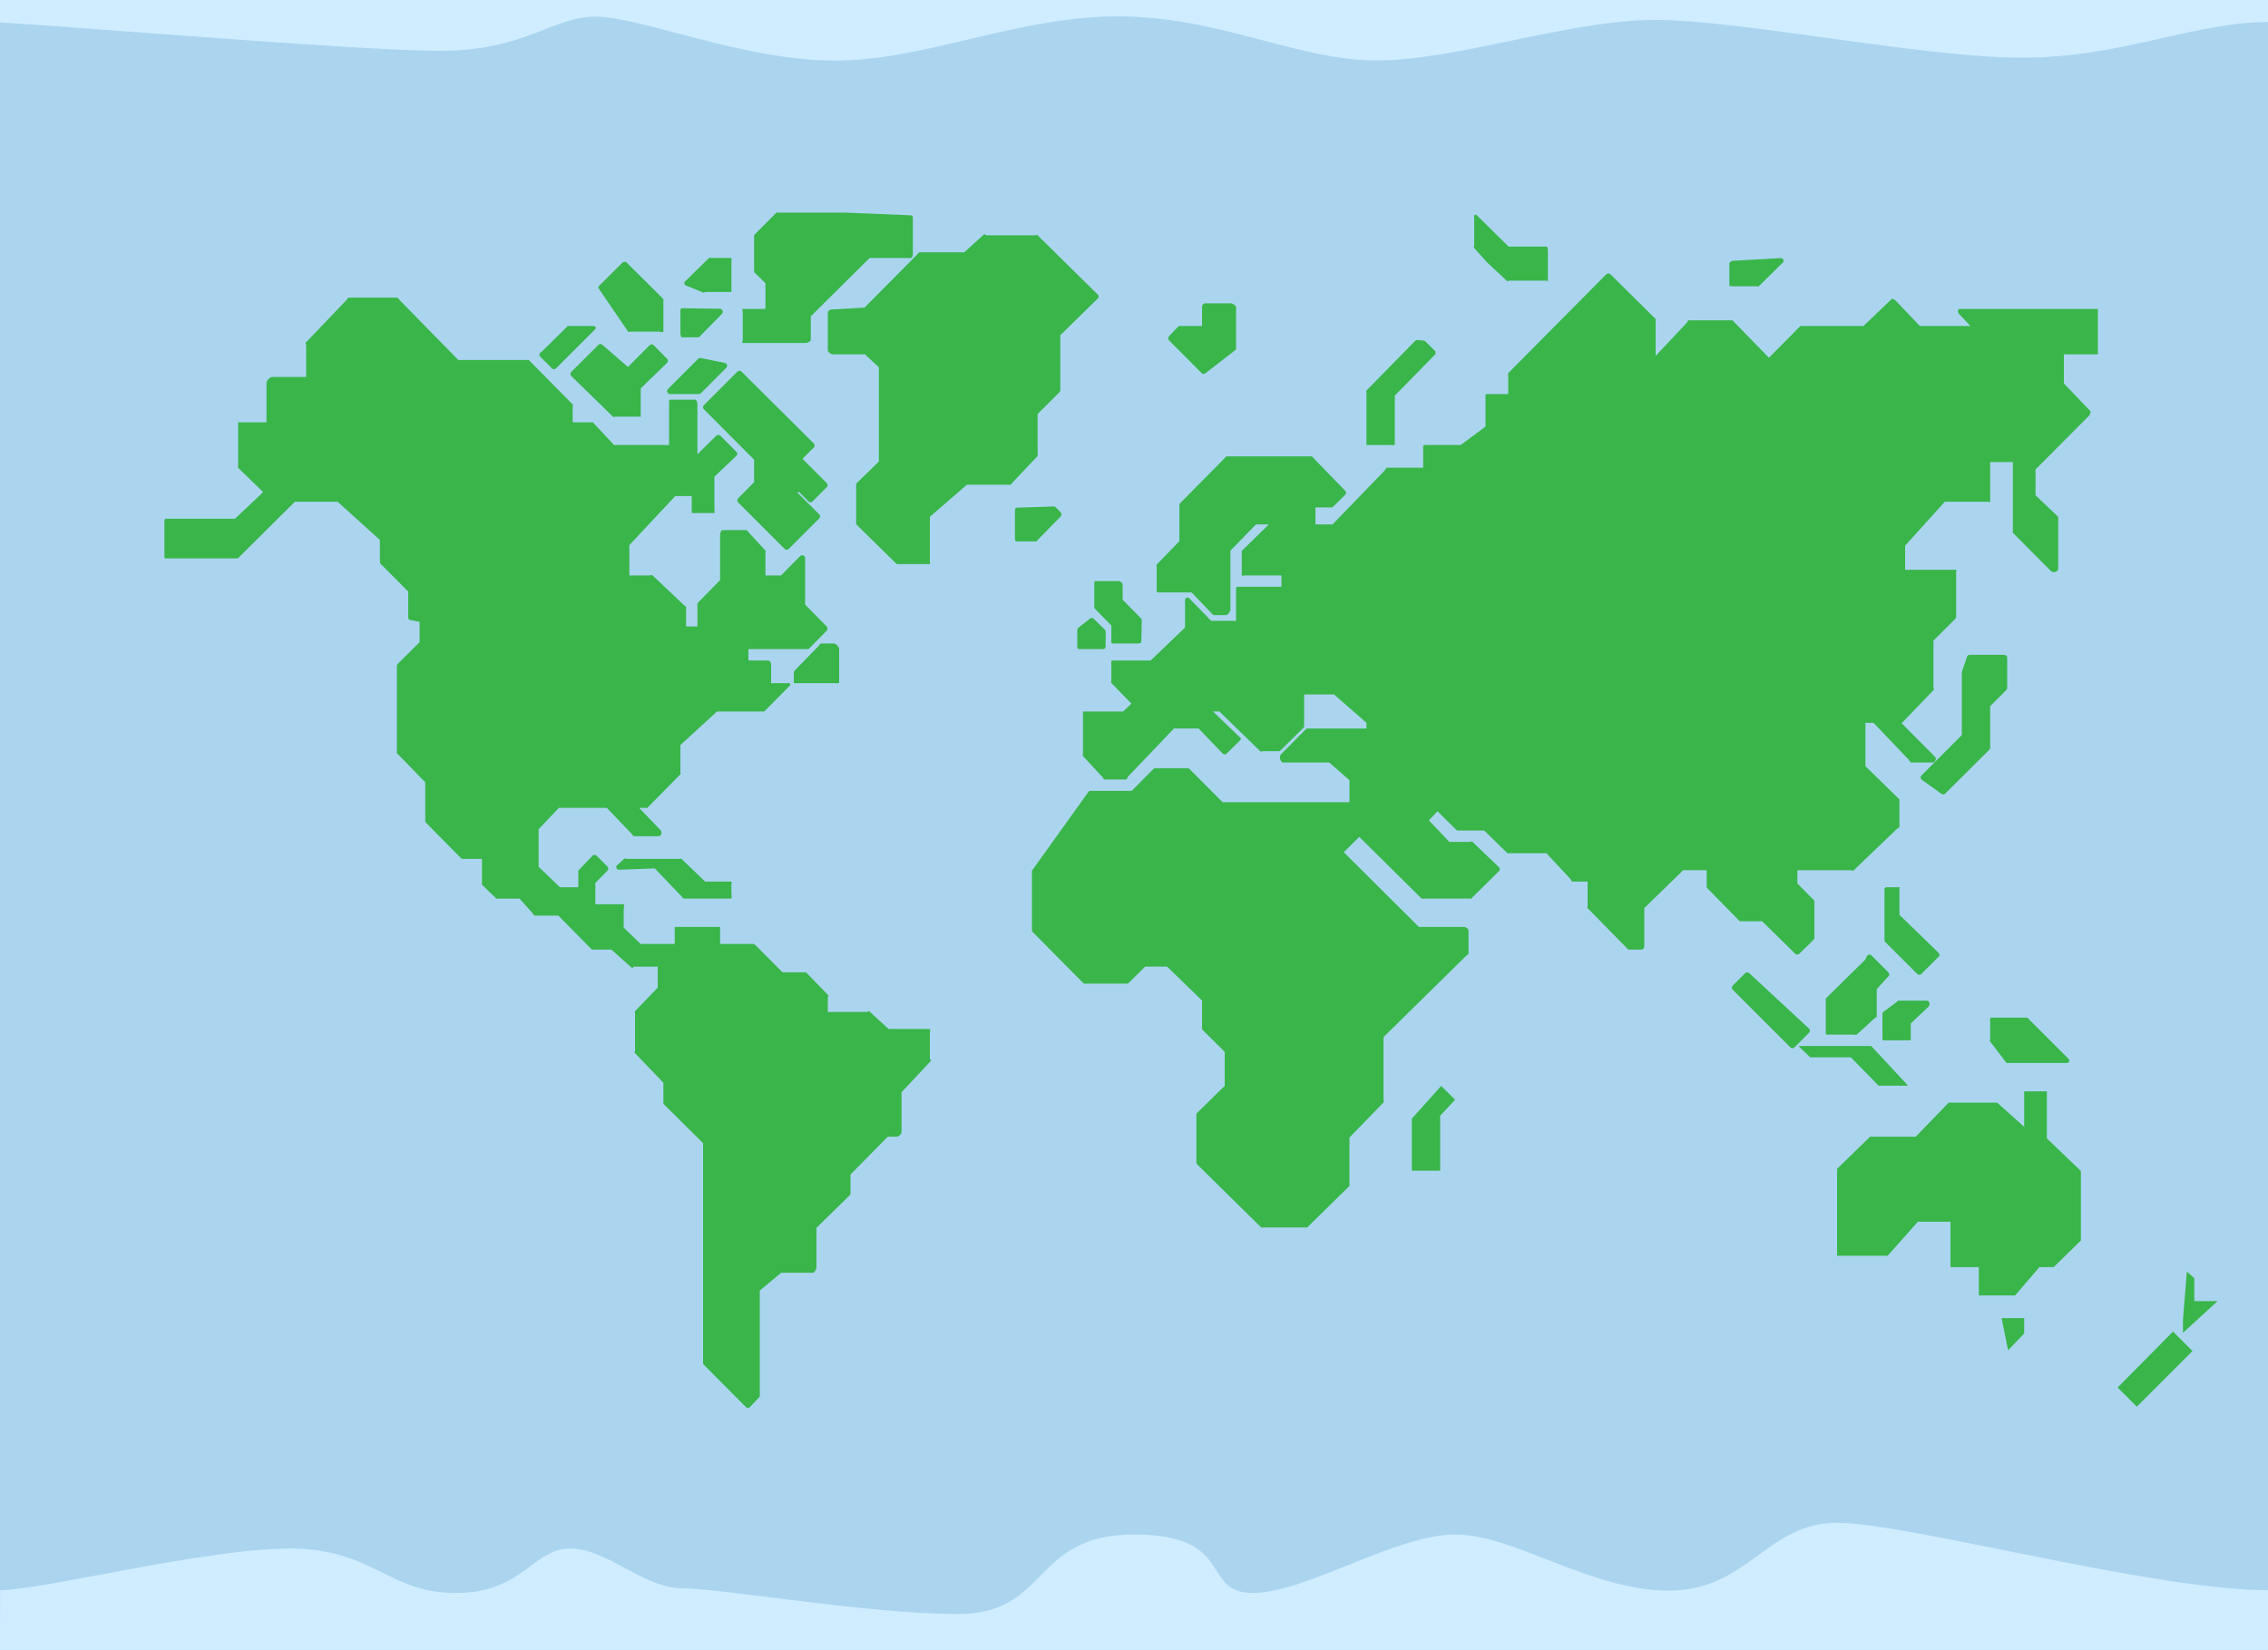 <?xml version="1.0" encoding="iso-8859-1"?>
<!-- Generator: Adobe Illustrator 16.0.0, SVG Export Plug-In . SVG Version: 6.00 Build 0)  -->
<!DOCTYPE svg PUBLIC "-//W3C//DTD SVG 1.1//EN" "http://www.w3.org/Graphics/SVG/1.1/DTD/svg11.dtd">
<svg version="1.1" xmlns="http://www.w3.org/2000/svg" xmlns:xlink="http://www.w3.org/1999/xlink" x="0px" y="0px" width="400px"
	 height="291px" viewBox="0 0 400 291" style="enable-background:new 0 0 400 291;" xml:space="preserve">
<g id="Water">
	<rect y="-0.5" style="fill:#ABD5EF;" width="400" height="292"/>
</g>
<g id="Land">
	<g>
		<polygon style="fill:#39B54A;" points="361,192.5 357,192.5 357,198.768 352.252,194.5 343.666,194.5 337.88,200.5 329.824,200.5 
			324,206.159 324,215.965 324,221.5 328.492,221.5 332.912,221.5 338.248,215.5 344,215.5 344,223.5 349,223.5 349,228.5 
			355.402,228.5 359.685,223.5 362.204,223.5 367,218.801 367,209.813 367,206.551 361,200.8 		"/>
		<polygon style="fill:#39B54A;" points="354.162,238.174 357,235.208 357,232.5 353.017,232.5 		"/>
		<polygon style="fill:#39B54A;" points="373.484,244.738 376.868,248.122 386.684,238.306 383.247,234.869 		"/>
		<polygon style="fill:#39B54A;" points="387,229.5 387,225.463 385.688,224.279 385,232.817 385,235.104 391.11,229.5 		"/>
		<polygon style="fill:#39B54A;" points="249,197.311 249,206.5 254,206.5 254,196.789 256.635,193.981 254.178,191.545 		"/>
		<polygon style="fill:#39B54A;" points="331.323,191.5 336.527,191.5 330.014,184.5 317.177,184.5 319.265,186.5 326.423,186.5 		
			"/>
		<path style="fill:#39B54A;" d="M369.793,54.5h-23.977c-0.202,0-0.385-0.039-0.462,0.147s-0.034,0.532,0.108,0.675l2.048,2.178
			h-8.915l-4.303-4.514c-0.188-0.188-0.52-0.394-0.707-0.206l-4.926,4.72h-11.021c-0.133,0-0.26,0.154-0.354,0.248l-5.306,5.357
			l-6.124-6.291c-0.094-0.094-0.221-0.313-0.354-0.313h-7.73c-0.133,0-0.097,0.245-0.19,0.339L292,62.775v-6.458
			c0-0.133-0.216-0.26-0.31-0.354l-7.659-7.576c-0.195-0.195-0.552-0.195-0.747,0l-17.279,17.42
			c-0.094,0.094-0.005,0.221-0.005,0.354V69.5h-3.819c-0.276,0-0.181,0.528-0.181,0.805v4.94l-4.393,3.255h-6.136
			c-0.276,0-0.472-0.048-0.472,0.228V82.5h-6.412c-0.133,0-0.26,0.372-0.354,0.466l-9.216,9.534H232v-3h2.721
			c0.133,0,0.26,0.014,0.354-0.08l2.181-2.148c0.195-0.195,0.195-0.495,0-0.69l-5.563-5.75c-0.094-0.094-0.221-0.332-0.354-0.332
			h-15.02c-0.133,0-0.26,0.246-0.354,0.34l-7.812,7.903c-0.094,0.094-0.152,0.317-0.152,0.45v6.259l-3.992,4.13
			c-0.094,0.094-0.008,0.221-0.008,0.354v3.929c0,0.276-0.041,0.635,0.236,0.635h5.912l3.576,3.714
			c0.094,0.094,0.221,0.286,0.354,0.286h2.177c0.276,0,0.745-0.637,0.745-0.914v-10.45l4.516-4.637h2.276l-4.583,4.457
			c-0.094,0.094-0.209,0.158-0.209,0.291v4.16c0,0.276,0.35,0.092,0.626,0.092H226v2h-7.405c-0.276,0-0.595-0.037-0.595,0.239v5.761
			h-4.396l-3.812-3.913c-0.144-0.143-0.327-0.236-0.514-0.159c-0.187,0.077-0.277,0.209-0.277,0.412v4.859l-6.063,5.801h-6.745
			c-0.276,0-0.192,0.424-0.192,0.7v2.903c0,0.133-0.102,0.26-0.008,0.354l3.548,3.651l-1.442,1.392h-6.926
			c-0.276,0-0.173,0.171-0.173,0.447v7.033c0,0.133-0.111,0.26-0.017,0.354l3.516,3.809c0.094,0.094,0.139,0.357,0.271,0.357h3.835
			c0.133,0,0.26-0.437,0.354-0.53l8.087-8.47h4.346l4.202,4.374c0.195,0.195,0.512,0.282,0.707,0.086l2.41-2.366
			c0.094-0.094,0.146-0.199,0.146-0.332s-0.053-0.075-0.146-0.169l-4.778-4.593h1.13l7.251,7.052
			c0.094,0.094,0.221-0.052,0.354-0.052h2.817c0.133,0,0.26-0.028,0.354-0.122l3.979-3.929c0.094-0.094,0.184-0.208,0.184-0.341
			V122.5h5.279l5.721,4.998v1.002h-10.474c-0.133,0-0.26,0.161-0.354,0.255l-4.286,4.341c-0.143,0.143-0.186,0.633-0.108,0.82
			s0.26,0.584,0.462,0.584h8.199l3.561,3.12v3.88h-22.365l-5.828-5.84c-0.094-0.094-0.221-0.16-0.354-0.16h-5.721
			c-0.133,0-0.26,0.085-0.354,0.179l-3.788,3.821h-7.203c-0.161,0-0.312,0.02-0.406,0.15l-9.93,13.855
			c-0.062,0.085-0.052,0.158-0.052,0.263v10.238c0,0.133,0.011,0.26,0.104,0.354l8.814,8.915c0.094,0.094,0.2,0.225,0.333,0.225
			h7.445c0.133,0,0.26-0.024,0.354-0.118l2.911-2.882h3.87l6.17,5.983v4.911c0,0.133,0.085,0.26,0.179,0.354l3.821,3.789v5.986
			l-4.766,4.678c-0.094,0.094-0.234,0.221-0.234,0.354v8.552c0,0.133,0.122,0.26,0.216,0.354l11.192,11.025
			c0.094,0.094,0.255,0.015,0.388,0.015h7.416c0.133,0,0.26,0.079,0.354-0.015l7.217-7.079c0.094-0.094,0.218-0.154,0.218-0.287
			v-8.474l6.037-6.222c0.094-0.094-0.037-0.221-0.037-0.354v-11.137l14.611-14.368c0.094-0.094,0.389-0.221,0.389-0.354v-4.08
			c0-0.276-0.483-0.632-0.76-0.632h-8l-13.245-13.18l2.735-2.702l10.962,10.849c0.094,0.094,0.221,0.033,0.354,0.033h8.078
			c0.133,0,0.26,0.077,0.354-0.017l4.899-4.833c0.195-0.195,0.195-0.479,0-0.675l-4.746-4.538c-0.094-0.094-0.221,0.062-0.354,0.062
			h-3.667l-3.598-3.791l1.513-1.61l3.338,3.297c0.094,0.094,0.221,0.104,0.354,0.104h4.547l4.04,3.947
			c0.094,0.094,0.221,0.053,0.354,0.053h6.577l4.224,4.539c0.094,0.094,0.221,0.461,0.354,0.461H280v4.278
			c0,0.133-0.148,0.26-0.055,0.354l7.067,7.194c0.094,0.094,0.12,0.174,0.253,0.174h2.219c0.276,0,0.516-0.278,0.516-0.555v-6.76
			l6.846-6.686H301v2.822c0,0.133,0.031,0.26,0.125,0.354l5.455,5.572c0.094,0.094,0.21,0.252,0.343,0.252h3.86l5.865,5.76
			c0.195,0.195,0.512,0.142,0.707-0.054l2.4-2.329c0.094-0.094,0.244-0.247,0.244-0.38v-6.376c0-0.133-0.014-0.26-0.107-0.354
			l-2.893-2.93V153.5h9.511c0.133,0,0.26,0.169,0.354,0.075l7.774-7.448c0.094-0.094,0.361-0.11,0.361-0.243v-4.791
			c0-0.133-0.183-0.26-0.276-0.354L329,135.146V127.5h1.432l6.25,6.552c0.094,0.094,0.221,0.448,0.354,0.448h3.879
			c0.202,0,0.385-0.231,0.462-0.418s0.034-0.457-0.108-0.6l-5.88-5.908l5.677-5.903c0.094-0.094-0.064-0.234-0.064-0.367v-8.312
			l3.842-3.832c0.094-0.094,0.158-0.221,0.158-0.354v-7.935c0-0.276,0.177-0.372-0.1-0.372H336v-4.255l7.006-7.745h7.633
			c0.276,0,0.361,0.223,0.361-0.053V81.5h4v12.178c0,0.133-0.032,0.26,0.062,0.354l6.69,6.734c0.145,0.144,0.558,0.188,0.742,0.108
			c0.187-0.077,0.506-0.26,0.506-0.462v-9.194c0-0.133-0.229-0.26-0.322-0.354L359,87.361v-4.559l9.499-9.542
			c0.094-0.094,0.125-0.221,0.125-0.354s0.172-0.26,0.078-0.354L364,67.627V62.5h5.793c0.276,0,0.207-0.014,0.207-0.29v-7.533
			C370,54.401,370.069,54.5,369.793,54.5z"/>
		<path style="fill:#39B54A;" d="M353.416,115.5H347.4c-0.215,0-0.406,0.118-0.475,0.322l-0.884,2.584
			c-0.017,0.051-0.042,0.095-0.042,0.149v11.097l-7.115,7.132c-0.104,0.104-0.148,0.248-0.137,0.394s0.092,0.28,0.211,0.366
			l3.464,2.496c0.088,0.063,0.19,0.094,0.293,0.094c0.129,0,0.257-0.05,0.354-0.146l7.747-7.71c0.094-0.094,0.184-0.221,0.184-0.354
			v-7.365l2.848-2.842c0.094-0.094,0.152-0.221,0.152-0.354v-5.401C354,115.685,353.692,115.5,353.416,115.5z"/>
		<path style="fill:#39B54A;" d="M193,103.117v3.892c0,0.133-0.005,0.26,0.089,0.354l2.911,2.969v2.887
			c0,0.276,0.051,0.282,0.328,0.282h4.467c0.272,0,0.495-0.109,0.5-0.381l0.074-3.621c0.002-0.137,0.042-0.241-0.054-0.337
			L198,105.78v-2.663c0-0.276-0.41-0.617-0.686-0.617h-4.102C192.936,102.5,193,102.84,193,103.117z"/>
		<path style="fill:#39B54A;" d="M192.233,109.12l-2.077,1.631c-0.123,0.095-0.157,0.241-0.157,0.396v3.007
			c0,0.276,0.147,0.346,0.424,0.346h3.96c0.276,0,0.616-0.069,0.616-0.346v-2.792c0-0.133-0.11-0.26-0.204-0.354l-1.875-1.846
			C192.743,108.984,192.432,108.967,192.233,109.12z"/>
		<path style="fill:#39B54A;" d="M211.924,65.805c0.097,0.097,0.225,0.146,0.354,0.146c0.111,0,0.222-0.037,0.314-0.111l5.016-3.885
			c0.117-0.095,0.393-0.238,0.393-0.389v-7.398c0-0.276-0.637-0.669-0.913-0.669h-4.601c-0.276,0-0.486,0.393-0.486,0.669V57.5
			h-4.018c-0.133,0-0.26,0.187-0.354,0.28l-1.445,1.512c-0.094,0.094-0.146,0.254-0.146,0.387s0.053,0.277,0.146,0.371
			L211.924,65.805z"/>
		<path style="fill:#39B54A;" d="M241,78.341c0,0.276-0.116,0.159,0.16,0.159h4.043c0.276,0,0.797,0.117,0.797-0.159v-8.562
			l7.111-7.259c0.094-0.094,0.072-0.221,0.072-0.354c0-0.133-0.09-0.26-0.184-0.354l-1.613-1.594
			c-0.082-0.082-0.199-0.133-0.314-0.144L250,59.972c-0.149-0.014-0.3,0.039-0.404,0.144l-8.618,8.788
			c-0.094,0.094,0.022,0.221,0.022,0.354V78.341z"/>
		<path style="fill:#39B54A;" d="M334.899,156.5h-2.039c-0.133,0-0.26-0.047-0.354,0.047s-0.146,0.17-0.146,0.303l0.003,8.982
			c0,0.133,0.053,0.247,0.146,0.341l5.64,5.634c0.094,0.094,0.221,0.144,0.354,0.144s0.26-0.054,0.354-0.147l3.134-3.135
			c0.195-0.195-0.004-0.513-0.199-0.708L335,161.369V156.8C335,156.523,335.176,156.5,334.899,156.5z"/>
		<path style="fill:#39B54A;" d="M329.624,168.384c-0.16,0.026-0.296,0.129-0.367,0.273l-0.311,0.635l-6.693,6.587
			c-0.094,0.094-0.253,0.221-0.253,0.354v6.076c0,0.276,0.437,0.191,0.713,0.191h4.378c0.133,0,0.26,0.102,0.354,0.008l3.204-2.922
			c0.094-0.094,0.352-0.144,0.352-0.276v-4.848l2.146-2.351c0.195-0.195-0.01-0.512-0.205-0.707l-2.881-2.881
			C329.945,168.409,329.783,168.355,329.624,168.384z"/>
		<path style="fill:#39B54A;" d="M319.218,181.793c-0.003-0.136-0.061-0.265-0.16-0.356l-10.57-9.8
			c-0.196-0.184-0.503-0.179-0.693,0.013l-2.206,2.205c-0.094,0.094-0.146,0.221-0.146,0.354s0.053,0.26,0.146,0.354l10.186,10.186
			c0.098,0.098,0.226,0.146,0.354,0.146s0.256-0.049,0.354-0.146l2.591-2.591C319.167,182.061,319.221,181.929,319.218,181.793z"/>
		<path style="fill:#39B54A;" d="M350.938,183.633l2.867,3.769c0.094,0.124,0.158,0.099,0.314,0.099h10.328
			c0.202,0,0.385-0.023,0.462-0.21s0.034-0.398-0.108-0.541l-7.016-7.012c-0.094-0.094-0.221-0.237-0.354-0.237h-6.262
			c-0.276,0-0.17,0.405-0.17,0.682v3.148C351,183.439,350.871,183.546,350.938,183.633z"/>
		<path style="fill:#39B54A;" d="M340.101,177.59c0.143-0.143,0.269-0.477,0.192-0.663c-0.078-0.187-0.177-0.427-0.379-0.427h-5.078
			c-0.114,0-0.225,0.157-0.313,0.229l-2.093,1.545c-0.117,0.096-0.43,0.298-0.43,0.449v4.592c0,0.276,0.711,0.186,0.987,0.186h3.847
			c0.276,0,0.166,0.091,0.166-0.186v-2.791L340.101,177.59z"/>
		<path style="fill:#39B54A;" d="M305.771,50.5h4.067c0.133,0,0.26,0.081,0.354-0.013l4.223-4.155
			c0.146-0.146,0.188-0.335,0.103-0.524c-0.083-0.188-0.256-0.29-0.484-0.278l-8.426,0.472c-0.265,0.015-0.607,0.242-0.607,0.507
			v3.759C305,50.544,305.495,50.5,305.771,50.5z"/>
		<path style="fill:#39B54A;" d="M259.943,43.68l2.31,2.588l3.567,3.327c0.094,0.094,0.221-0.094,0.354-0.094h6.501
			c0.276,0,0.325,0.258,0.325-0.019v-5.315c0-0.276-0.049-0.667-0.325-0.667h-6.604l-5.612-5.529
			c-0.143-0.143-0.161-0.144-0.347-0.066c-0.188,0.077-0.111,0.301-0.111,0.503v4.924C260,43.461,259.854,43.586,259.943,43.68z"/>
		<path style="fill:#39B54A;" d="M164,182.309c0-0.276,0.173-0.809-0.103-0.809h-7.185l-3.411-3.132
			c-0.094-0.094-0.221,0.132-0.354,0.132H146v-2.604c0-0.133,0.171-0.26,0.077-0.354l-3.791-3.898
			c-0.094-0.094-0.109-0.145-0.242-0.145h-4.035l-4.813-4.834c-0.094-0.094-0.221-0.166-0.354-0.166H127v-2.652
			c0-0.276,0.057-0.348-0.219-0.348h-7.588c-0.276,0-0.192,0.071-0.192,0.348v2.652h-6.015L110,163.623v-3.142
			c0-0.276,0.21-0.981-0.066-0.981H105v-3.76l2.152-2.177c0.195-0.195,0.184-0.512-0.012-0.707l-1.927-1.921
			c-0.195-0.195-0.515-0.195-0.71,0l-2.469,2.581c-0.094,0.094-0.035,0.221-0.035,0.354v2.63h-3.24L95,152.893v-6.625l3.559-3.768
			h8.47l4.436,4.645c0.094,0.094,0.221,0.355,0.354,0.355h4.347c0.202,0,0.385-0.166,0.462-0.354
			c0.078-0.186,0.035-0.557-0.108-0.699l-3.792-3.947h1.098c0.133,0,0.26,0.08,0.354-0.014l5.835-5.928
			c0.094-0.094-0.013-0.154-0.013-0.287v-4.858l6.452-5.914h8.234c0.133,0,0.26-0.163,0.354-0.257l4.197-4.252
			c0.143-0.143,0.186-0.176,0.108-0.364c-0.077-0.187-0.26-0.127-0.462-0.127H136v-3.304c0-0.276-0.199-0.696-0.476-0.696H132v-2
			h10.489c0.133,0,0.26-0.149,0.354-0.243l2.933-2.981c0.094-0.094,0.146-0.245,0.146-0.377s0.002-0.271-0.092-0.365l-3.83-3.896
			v-8.218c0-0.202-0.177-0.385-0.363-0.462c-0.187-0.078-0.429,0.038-0.572,0.181l-3.316,3.361H135v-4.046
			c0-0.133,0.084-0.26-0.01-0.354l-3.034-3.278c-0.094-0.094-0.152-0.322-0.285-0.322h-4.232c-0.276,0-0.439,0.575-0.439,0.852
			v7.976l-3.933,4.012c-0.094,0.094-0.067,0.221-0.067,0.354v3.807h-2v-3.414c0-0.133-0.282-0.26-0.376-0.354l-5.562-5.267
			c-0.094-0.094-0.335,0.034-0.468,0.034H111v-5.348l8.094-8.652H122v2.498c0,0.276-0.1,0.502,0.177,0.502h3.691
			c0.276,0,0.132-0.226,0.132-0.502v-5.914l3.801-3.617c0.094-0.094,0.238-0.221,0.238-0.354s-0.007-0.26-0.101-0.354l-2.875-2.897
			c-0.195-0.195-0.555-0.195-0.75,0L123,80.133v-8.808c0-0.276-0.114-0.825-0.39-0.825h-4.408c-0.276,0-0.202,0.548-0.202,0.825
			V78.5h-9.686l-3.427-3.64c-0.094-0.094-0.221-0.36-0.354-0.36H101v-2.796c0-0.133,0.107-0.26,0.014-0.354l-7.594-7.689
			c-0.094-0.094-0.141-0.161-0.273-0.161H80.834L70.413,52.863c-0.094-0.094-0.221-0.363-0.354-0.363h-8.555
			c-0.133,0-0.26,0.284-0.354,0.378l-7.226,7.562C53.831,60.534,54,60.777,54,60.91v5.59h-6.107C47.616,66.5,47,67.203,47,67.479
			V74.5h-4.785C41.938,74.5,42,74.264,42,74.54v7.632c0,0.133-0.09,0.26,0.004,0.354l4.41,4.275l-4.977,4.7H29.222
			C28.946,91.5,29,92.135,29,92.411v5.477c0,0.276-0.054,0.612,0.222,0.612h12.455c0.133,0,0.26,0.008,0.354-0.086l9.975-9.914
			h7.536L67,95.238v3.863c0,0.133,0.034,0.26,0.127,0.354L72,104.346v4.527c0,0.242,0.074,0.45,0.312,0.492l1.688,0.32v3.584
			l-3.831,3.808c-0.094,0.094-0.169,0.221-0.169,0.354v15.072c0,0.133-0.084,0.26,0.01,0.354l4.99,5.127v6.83
			c0,0.133,0.087,0.26,0.181,0.354l6.006,6.087c0.094,0.094,0.238,0.246,0.371,0.246H85v4.248c0,0.133-0.038,0.26,0.056,0.354
			l2.476,2.387c0.094,0.094,0.175,0.012,0.308,0.012h3.791l2.303,2.578c0.094,0.094,0.221,0.422,0.354,0.422h4.178l5.713,5.783
			c0.094,0.094,0.221,0.217,0.354,0.217h3.29l3.657,3.256c0.094,0.094,0.221-0.256,0.354-0.256H116v3.706l-3.997,4.142
			c-0.094,0.094-0.003,0.221-0.003,0.354v6.639c0,0.133-0.165,0.26-0.071,0.354l5.071,5.289v3.563c0,0.133,0.108,0.26,0.202,0.354
			l6.798,6.741v38.685c0,0.133-0.011,0.26,0.083,0.354l7.484,7.517c0.098,0.098,0.21,0.146,0.338,0.146s0.248-0.049,0.345-0.146
			l1.704-1.805c0.094-0.094,0.045-0.221,0.045-0.354v-18.394l3.767-3.144h5.612c0.276,0,0.621-0.653,0.621-0.93v-6.996l5.737-5.621
			c0.094-0.094,0.263-0.221,0.263-0.354v-3.438l6.575-6.662h1.638c0.276,0,0.787-0.49,0.787-0.767v-7.082l5.195-5.537
			c0.094-0.094-0.195-0.221-0.195-0.354V182.309z"/>
		<path style="fill:#39B54A;" d="M144.458,113.856l-4.316,4.426c-0.094,0.094-0.142,0.325-0.142,0.458v1.6
			c0,0.276,0.214,0.16,0.49,0.16h6.631c0.276,0,0.878,0.116,0.878-0.16v-5.921c0-0.276-0.602-0.919-0.878-0.919h-2.311
			C144.678,113.5,144.551,113.762,144.458,113.856z"/>
		<path style="fill:#39B54A;" d="M97.356,64.987c0.098,0.098,0.226,0.146,0.354,0.146s0.256-0.049,0.354-0.146l6.861-6.861
			c0.143-0.143,0.186-0.244,0.108-0.431c-0.077-0.187-0.26-0.195-0.462-0.195h-4.116c-0.133,0-0.26-0.061-0.354,0.033l-4.54,4.487
			l-0.247,0.168c-0.111,0.089-0.18,0.207-0.188,0.349c-0.008,0.142,0.045,0.274,0.146,0.375L97.356,64.987z"/>
		<path style="fill:#39B54A;" d="M114.6,60.872l-3.857,3.857l-4.529-3.923c-0.198-0.172-0.496-0.161-0.681,0.024l-4.786,4.786
			c-0.195,0.195-0.195,0.512,0,0.707l7.399,7.214c0.094,0.094,0.221-0.039,0.354-0.039h4.289c0.276,0,0.211,0.146,0.211-0.13v-4.856
			l4.621-4.477c0.195-0.195,0.268-0.512,0.072-0.707l-2.422-2.458C115.083,60.685,114.788,60.685,114.6,60.872z"/>
		<path style="fill:#39B54A;" d="M183,79.972v-6.946l3.849-3.844c0.094-0.094,0.151-0.221,0.151-0.354v-9.695l6.553-6.426
			c0.094-0.094,0.21-0.221,0.21-0.354s-0.021-0.26-0.115-0.354l-10.664-10.517c-0.094-0.094-0.205,0.016-0.337,0.016h-8.701
			c-0.133,0-0.26-0.288-0.354-0.194L170.06,44.5h-7.885c-0.133,0-0.26,0.23-0.354,0.324l-9.345,9.435l-5.822,0.326
			c-0.267,0.013-0.654,0.277-0.654,0.544v6.708c0,0.276,0.582,0.664,0.858,0.664h5.687L155,64.78v16.633l-3.755,3.656
			C151.151,85.163,151,85.29,151,85.422v6.934c0,0.133,0.146,0.26,0.24,0.354l6.832,6.714c0.094,0.094,0.267,0.076,0.4,0.076h5.426
			c0.276,0,0.103-0.083,0.103-0.359v-7.996l6.529-5.645h7.695c0.133,0,0.26-0.296,0.354-0.39l4.409-4.663
			C183.08,80.354,183,80.104,183,79.972z"/>
		<path style="fill:#39B54A;" d="M183.075,95.178l3.977-4.064c0.094-0.094,0.146-0.265,0.146-0.397s-0.053-0.282-0.146-0.375
			l-0.841-0.853c-0.098-0.098-0.239-0.165-0.37-0.151l-6.487,0.208c-0.27,0.008-0.354,0.227-0.354,0.497v4.607
			c0,0.276-0.036,0.852,0.24,0.852h3.481C182.854,95.5,182.981,95.271,183.075,95.178z"/>
		<path style="fill:#39B54A;" d="M131.026,60.5h11.14c0.276,0,0.834-0.301,0.834-0.577v-4.126L153.377,45.5h7.312
			c0.276,0,0.311-0.639,0.311-0.915v-6.177c0-0.267-0.115-0.418-0.382-0.43L148.936,37.5h-11.717c-0.133,0-0.26-0.017-0.354,0.077
			l-3.766,3.779C133.005,41.45,133,41.542,133,41.675v6.166c0,0.133,0.102,0.26,0.195,0.354L135,49.951V54.5h-3.974
			c-0.276,0-0.026,0.269-0.026,0.545v4.878C131,60.199,130.75,60.5,131.026,60.5z"/>
		<path style="fill:#39B54A;" d="M123.992,71.812c0,0.133,0.025,0.26,0.119,0.354L133,81.082v3.971l-2.835,2.863
			c-0.195,0.195-0.181,0.512,0.014,0.707l8.21,8.203c0.094,0.094,0.224,0.146,0.357,0.146s0.261-0.053,0.355-0.146l5.385-5.385
			c0.195-0.195,0.196-0.512,0-0.707l-3.825-3.825l0.195-0.195l1.735,1.735c0.195,0.195,0.512,0.195,0.707,0l2.523-2.523
			c0.195-0.195,0.195-0.512,0-0.707l-4.288-4.288l1.998-1.998c0.094-0.094,0.146-0.221,0.146-0.354c0-0.133-0.053-0.26-0.147-0.354
			l-12.764-12.69c-0.196-0.195-0.511-0.194-0.706,0.001l-5.923,5.923C124.045,71.552,123.992,71.679,123.992,71.812z"/>
		<path style="fill:#39B54A;" d="M110.795,58.507c0.093,0.138,0.249-0.007,0.415-0.007h5.088c0.276,0,0.702,0.231,0.702-0.045
			v-5.606c0-0.133-0.154-0.26-0.248-0.354l-6.236-6.185c-0.195-0.195-0.537-0.195-0.732,0l-4.108,4.095
			c-0.169,0.169-0.201,0.321-0.067,0.52L110.795,58.507z"/>
		<path style="fill:#39B54A;" d="M120,58.728c0,0.276,0.062,0.772,0.338,0.772h2.848c0.133,0,0.26-0.188,0.354-0.282l3.785-3.853
			c0.142-0.142,0.186-0.389,0.11-0.576c-0.076-0.186-0.256-0.326-0.457-0.329l-6.632-0.094c-0.119,0.001-0.182,0.047-0.276,0.14
			c-0.096,0.094-0.068,0.218-0.068,0.352V58.728z"/>
		<path style="fill:#39B54A;" d="M128.217,64.369c-0.053-0.176-0.199-0.309-0.379-0.346l-4.255-0.871
			c-0.167-0.034-0.335,0.017-0.454,0.136l-5.326,5.326c-0.143,0.143-0.186,0.374-0.108,0.561c0.077,0.187,0.26,0.325,0.462,0.325
			h5.126c0.133,0,0.26-0.069,0.354-0.163l4.455-4.463C128.222,64.744,128.27,64.545,128.217,64.369z"/>
		<path style="fill:#39B54A;" d="M120.979,50.368l3.144,1.274c0.066,0.031,0.138-0.142,0.211-0.142h4.599
			c0.054,0,0.077,0.008,0.099,0.015c-0.017-0.023-0.031-0.063-0.031-0.138v-5.685c0-0.276,0.209-0.192-0.067-0.192h-3.521
			c-0.133,0-0.26-0.101-0.354-0.007l-4.223,4.145c-0.115,0.115-0.167,0.242-0.139,0.402
			C120.726,50.201,120.831,50.299,120.979,50.368z"/>
		<path style="fill:#39B54A;" d="M128.891,155.5h-4.525l-4.185-4.02c-0.094-0.094-0.221,0.02-0.354,0.02h-9.353
			c-0.132,0-0.26-0.15-0.354-0.057l-1.289,1.186c-0.145,0.145-0.187,0.313-0.105,0.502c0.081,0.188,0.283,0.29,0.475,0.275
			l6.283-0.222l4.749,4.959c0.094,0.094,0.221,0.356,0.354,0.356h8.302c0.276,0,0.109-0.656,0.109-0.933v-1.644
			C129,155.647,129.167,155.5,128.891,155.5z"/>
	</g>
</g>
<g id="Ice">
	<path style="fill:#CFEDFF;" d="M0.021,280.5c7.289,0,36.186-7.351,51.031-7.351s17.325,7.835,29.283,7.835
		s13.611-7.835,20.209-7.835s12.919,7.01,19.795,7.01s32.578,4.536,48.661,4.536s12.928-14.021,31-14.021
		c18.073,0,11.611,10.31,20.959,10.31s25.166-10.31,35.676-10.31s23.841,9.897,37.727,9.897s17.216-11.959,29.639-11.959
		s55.588,11.887,76,11.887v11H0L0.021,280.5z"/>
	<path style="fill:#CFEDFF;" d="M-4.098,3.75c6.051,0,66.402,5.216,81.63,5.216s19.717-6.034,27.563-6.034
		s26.038,7.755,42.091,7.755s32.125-7.802,50.006-7.802c17.881,0,31.604,7.779,45.625,7.779s34.046-7.159,49.071-7.159
		s47.194,6.665,64.755,6.665c16.804,0,28.877-5.684,41.628-6.26c0.574-0.026,1.15-0.04,1.729-0.04V-1.5H-4L-4.098,3.75z"/>
</g>
</svg>
